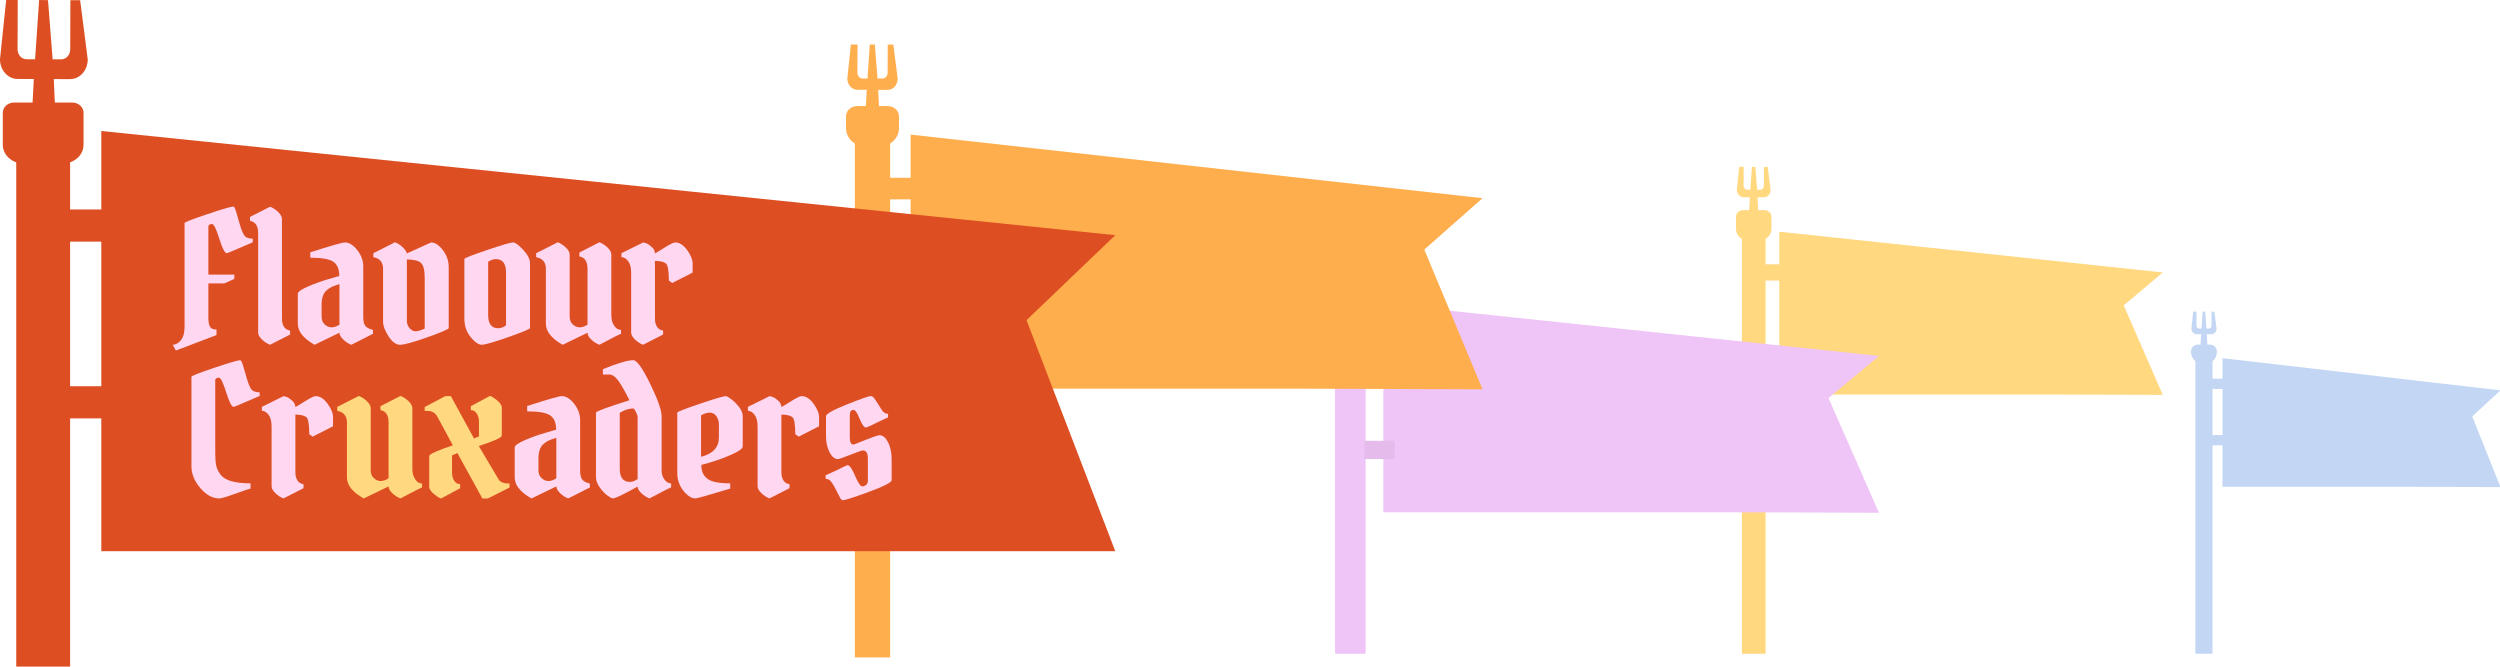 <?xml version="1.0" encoding="UTF-8" standalone="no"?><!DOCTYPE svg PUBLIC "-//W3C//DTD SVG 1.1//EN" "http://www.w3.org/Graphics/SVG/1.1/DTD/svg11.dtd"><svg width="100%" height="100%" viewBox="0 0 750 200" version="1.1" xmlns="http://www.w3.org/2000/svg" xmlns:xlink="http://www.w3.org/1999/xlink" xml:space="preserve" xmlns:serif="http://www.serif.com/" style="fill-rule:evenodd;clip-rule:evenodd;stroke-linejoin:round;stroke-miterlimit:2;"><g><g><g><g><path d="M666.743,107.451l-0,38.593l57.946,0l25.467,0.09l-8.486,-21.219l8.486,-7.807l-83.413,-9.657Z" style="fill:#c3d7f4;fill-rule:nonzero;"/><rect x="658.606" y="105.712" width="5.149" height="90.415" style="fill:#c3d7f4;"/><path d="M659.423,103.384l3.521,-0c1.161,-0 2.104,0.854 2.104,1.905l0,0.428c0,1.931 -1.732,3.499 -3.865,3.499c-2.133,0 -3.865,-1.568 -3.865,-3.499l-0,-0.428c-0,-1.051 0.944,-1.905 2.105,-1.905Z" style="fill:#c3d7f4;fill-rule:nonzero;"/></g><rect x="661.867" y="113.609" width="5.092" height="3.077" style="fill:#c3d7f4;"/><rect x="663.562" y="130.521" width="5.092" height="3.077" style="fill:#c3d7f4;"/></g><g><g><path d="M533.784,69.512l0,48.84l79.916,-0l35.127,0.111l-11.709,-26.851l11.709,-9.879l-115.043,-12.221Z" style="fill:#ffd880;fill-rule:nonzero;"/><rect x="522.566" y="66.747" width="7.103" height="129.38" style="fill:#ffd880;"/><path d="M522.976,63.047l6.282,0c1.208,0 2.185,0.889 2.185,1.978l0,3.641c0,2.008 -1.803,3.636 -4.016,3.636l-2.62,0c-2.218,0 -4.016,-1.632 -4.016,-3.636l0,-3.641c0,-1.093 0.982,-1.978 2.185,-1.978Z" style="fill:#ffd880;fill-rule:nonzero;"/></g><rect x="527.059" y="79.288" width="7.027" height="4.884" style="fill:#ffd880;"/><rect x="529.4" y="106.144" width="7.027" height="4.884" style="fill:#ffd880;"/></g><g><g><path d="M415.017,91.124l-0,62.556l103.278,0l45.392,0.145l-15.131,-34.397l15.131,-12.652l-148.67,-15.652Z" style="fill:#efc4f7;fill-rule:nonzero;"/><rect x="400.514" y="88.027" width="9.179" height="108.101" style="fill:#efc4f7;"/><path d="M401.599,83.869l7.004,0c1.869,0 3.384,1.372 3.384,3.064l0,1.7c0,3.107 -2.785,5.624 -6.211,5.624l-1.345,-0c-3.431,-0 -6.211,-2.522 -6.211,-5.624l0,-1.7c0,-1.692 1.515,-3.064 3.384,-3.064l-0.005,0Z" style="fill:#efc4f7;fill-rule:nonzero;"/><path d="M408.546,69.221l0,6.03c0,0.679 -0.523,1.23 -1.165,1.23l-1.128,0l-0,-7.26l-2.294,0l0,7.26l-1.128,0c-0.646,0 -1.166,-0.551 -1.166,-1.23l0,-6.03l-2.293,0l-0,7.26c-0,1.338 1.029,2.419 2.293,2.419l1.147,-0l0,9.682l4.592,0l0,-9.682l1.147,-0c1.27,-0 2.294,-1.086 2.294,-2.419l-0,-7.26l-2.299,0Z" style="fill:#efc4f7;fill-rule:nonzero;"/></g><rect x="406.319" y="102.102" width="9.08" height="5.478" style="fill:#e4bbea;"/><rect x="409.344" y="132.239" width="9.08" height="5.478" style="fill:#e4bbea;"/></g><g><g><path d="M273.186,40.379l-0,76.229l119.182,0l52.387,0.18l-17.463,-41.913l17.463,-15.421l-171.569,-19.075Z" style="fill:#ffae4d;fill-rule:nonzero;"/><rect x="256.45" y="36.722" width="10.595" height="160.5" style="fill:#ffae4d;"/><path d="M257.182,31.816l9.127,0c1.869,0 3.384,1.372 3.384,3.064l0,3.576c0,3.107 -2.784,5.624 -6.211,5.624l-3.464,-0c-3.431,-0 -6.211,-2.521 -6.211,-5.624l0,-3.576c0,-1.692 1.515,-3.064 3.384,-3.064l-0.009,0Z" style="fill:#ffae4d;fill-rule:nonzero;"/></g><rect x="263.147" y="53.335" width="10.477" height="6.469" style="fill:#ffae4d;"/><rect x="266.64" y="88.907" width="10.477" height="6.469" style="fill:#ffae4d;"/></g><g><g><path d="M30.389,39.298l0,126.064l304.198,0l-26.628,-69.315l26.628,-25.497l-304.198,-31.252Z" style="fill:#dd4e22;fill-rule:nonzero;"/><rect x="4.871" y="38.076" width="16.155" height="161.897" style="fill:#dd4e22;"/><path d="M4.215,30.765l17.467,0c1.869,0 3.383,1.372 3.383,3.064l0,9.592c0,3.107 -2.784,5.624 -6.21,5.624l-11.804,-0c-3.431,-0 -6.211,-2.521 -6.211,-5.624l0,-9.592c0,-1.692 1.515,-3.064 3.384,-3.064l-0.009,0Z" style="fill:#dd4e22;fill-rule:nonzero;"/></g><rect x="15.088" y="62.842" width="15.976" height="9.644" style="fill:#dd4e22;"/><rect x="20.412" y="115.873" width="15.976" height="9.644" style="fill:#dd4e22;"/></g></g><g><g><path d="M63.582,67.183c-0.397,0 -0.756,0.18 -1.072,0.539l0,14.652l7.792,-0l0,1.29l-2.973,1.346l-4.819,-0l0,10.127c0,1.329 0.156,2.281 0.477,2.854c0.316,0.577 0.972,0.863 1.963,0.863l0,1.671l-12.195,4.632l-0.953,-1.722c0.873,-0 1.703,-0.466 2.496,-1.402c0.713,-0.897 1.072,-2.26 1.072,-4.093l-0,-31.022c-0,-0.252 2.27,-1.141 6.81,-2.666c4.54,-1.525 7.15,-2.29 7.825,-2.29c0.236,-0 0.514,0.521 0.831,1.564c0.316,1.042 0.684,2.298 1.099,3.768c0.415,1.475 0.854,2.56 1.307,3.261c0.458,0.7 1.317,1.051 2.587,1.051l-0,1.077c-0.873,0.358 -2.351,0.995 -4.432,1.91c-2.081,0.914 -3.204,1.371 -3.36,1.371c-0.595,0 -1.35,-1.461 -2.261,-4.388c-0.911,-2.927 -1.647,-4.388 -2.199,-4.388l0.005,-0.005Z" style="fill:#ffd7f0;fill-rule:nonzero;"/><path d="M84.584,65.675l-0,29.786c-0,2.193 0.811,3.432 2.44,3.718l-0,1.184l-6.008,3.068c-0.874,-0.325 -1.685,-0.855 -2.44,-1.59c-0.756,-0.735 -1.128,-1.427 -1.128,-2.072l-0,-29.787c-0,-2.188 -0.812,-3.427 -2.44,-3.717l-0,-1.184l6.008,-3.068c0.873,0.325 1.684,0.855 2.44,1.59c0.755,0.734 1.132,1.427 1.132,2.072l-0.004,-0Z" style="fill:#ffd7f0;fill-rule:nonzero;"/><path d="M108.974,79.84l0,15.241c0,1.329 0.236,2.252 0.713,2.773c0.476,0.522 1.208,0.889 2.199,1.107l0,1.184l-6.485,3.286c-0.873,-0.325 -1.684,-0.855 -2.44,-1.59c-0.755,-0.735 -1.128,-1.41 -1.128,-2.021l-7.438,3.611c-0.118,-0.073 -0.297,-0.171 -0.533,-0.295c-0.236,-0.124 -0.646,-0.393 -1.218,-0.808c-0.575,-0.414 -1.08,-0.854 -1.519,-1.32c-1.19,-1.184 -1.784,-2.53 -1.784,-4.038l-0,-8.832c-0,-0.573 1.029,-1.312 3.096,-2.209c2.062,-0.898 4.125,-1.633 6.187,-2.21l3.153,-0.914c-0,-2.047 -0.595,-3.474 -1.784,-4.281c-1.19,-0.808 -3.493,-1.214 -6.9,-1.214l-0,-1.615c6.149,-1.974 9.599,-2.961 10.35,-2.961c1.307,-0 2.558,0.773 3.747,2.316c1.189,1.542 1.784,3.14 1.784,4.794l0,-0.004Zm-11.572,17.476c0.613,0.594 1.298,0.889 2.053,0.889c0.755,-0 1.548,-0.269 2.378,-0.808l0,-12.173c-0.991,0.324 -1.736,0.593 -2.232,0.807c-0.495,0.214 -1.019,0.556 -1.576,1.026c-1.034,0.863 -1.548,2.35 -1.548,4.469l-0,3.5c-0,0.935 0.307,1.696 0.92,2.29l0.005,-0Z" style="fill:#ffd7f0;fill-rule:nonzero;"/><path d="M134.611,80.109l-0,18.314c-0,0.324 -2.124,1.239 -6.367,2.747c-4.243,1.508 -6.98,2.261 -8.207,2.261c-1.227,-0 -2.388,-0.842 -3.479,-2.53c-1.09,-1.688 -1.637,-3.179 -1.637,-4.47l-0,-15.779c-0,-1.975 -0.973,-3.141 -2.917,-3.5l0,-1.184l6.485,-3.285c0.873,0.324 1.656,0.828 2.35,1.508c0.694,0.684 1.1,1.295 1.222,1.833l7.259,-3.286c1.189,0 2.369,0.773 3.54,2.316c1.17,1.543 1.755,3.23 1.755,5.063l-0.004,-0.008Zm-11.719,18.365c0.557,0.611 1.152,0.914 1.784,0.914c0.632,0 1.548,-0.269 2.737,-0.807l0,-15.242c0,-2.299 -0.377,-3.786 -1.128,-4.469c-0.755,-0.684 -2.161,-1.026 -4.224,-1.026l0,18.365c0,0.898 0.279,1.654 0.831,2.261l-0,0.004Z" style="fill:#ffd7f0;fill-rule:nonzero;"/><path d="M139.311,95.564l0,-17.882c0,-0.252 2.261,-1.141 6.782,-2.666c4.522,-1.526 7.117,-2.291 7.792,-2.291c0.675,0 1.694,0.735 3.063,2.209c1.369,1.475 2.053,2.799 2.053,3.987l0,19.497c0,0.287 -2.171,1.197 -6.513,2.718c-4.342,1.525 -6.999,2.29 -7.971,2.29c-0.972,0 -2.081,-0.773 -3.332,-2.316c-1.251,-1.542 -1.874,-3.392 -1.874,-5.546Zm10.171,2.91c0.755,-0 1.524,-0.286 2.322,-0.863l-0,-15.887c-0,-2.658 -1.01,-3.987 -3.035,-3.987c-0.793,0 -1.567,0.27 -2.322,0.808l0,15.942c0,2.658 1.01,3.987 3.035,3.987Z" style="fill:#ffd7f0;fill-rule:nonzero;"/><path d="M171.824,97.316c0.614,0.594 1.298,0.889 2.053,0.889c0.755,-0 1.548,-0.269 2.379,-0.808l-0,-16.75c-0,-2.187 -0.812,-3.431 -2.44,-3.717l-0,-1.184l6.008,-3.068c0.873,0.325 1.685,0.855 2.44,1.59c0.755,0.735 1.132,1.427 1.132,2.072l0,18.258c0,1.184 0.279,2.209 0.831,3.068c0.557,0.863 1.251,1.295 2.081,1.295l0,1.184c-0.278,0.034 -2.44,1.132 -6.484,3.286c-0.916,-0.359 -1.737,-0.889 -2.469,-1.59c-0.736,-0.701 -1.099,-1.372 -1.099,-2.021l-7.438,3.611c-0.118,-0.073 -0.298,-0.171 -0.534,-0.295c-0.236,-0.124 -0.646,-0.393 -1.222,-0.808c-0.576,-0.414 -1.081,-0.854 -1.515,-1.32c-1.189,-1.184 -1.784,-2.53 -1.784,-4.038l0,-16.318c0,-1.975 -0.972,-3.141 -2.917,-3.5l0,-1.184l6.485,-3.285c0.873,0.324 1.685,0.854 2.44,1.589c0.755,0.735 1.128,1.427 1.128,2.072l0,18.69c0,0.936 0.307,1.697 0.92,2.29l0.005,-0.008Z" style="fill:#ffd7f0;fill-rule:nonzero;"/><path d="M186.426,75.96l6.546,-3.23c0.279,0.072 0.604,0.17 0.982,0.294c0.378,0.129 0.892,0.479 1.548,1.051c0.656,0.577 0.982,1.223 0.982,1.94c0.198,-0.072 1.137,-0.636 2.827,-1.696c1.685,-1.06 2.765,-1.589 3.242,-1.589c1.27,-0 2.459,0.756 3.568,2.26c1.109,1.508 1.666,2.893 1.666,4.149l-0,2.641l-6.126,3.123l-1.01,-0.756c0,-3.017 -0.316,-4.739 -0.953,-5.17c-0.713,-0.466 -1.784,-0.701 -3.214,-0.701l-0,17.181c-0,2.192 0.811,3.431 2.44,3.718l-0,1.183l-6.008,3.068c-0.873,-0.325 -1.685,-0.854 -2.44,-1.589c-0.755,-0.735 -1.128,-1.427 -1.128,-2.073l-0,-17.882c-0,-1.581 -0.307,-2.764 -0.921,-3.555c-0.613,-0.79 -1.279,-1.184 -1.991,-1.184l-0,-1.183l-0.01,-0Z" style="fill:#ffd7f0;fill-rule:nonzero;"/></g><g><path d="M65.649,113.284c-0.397,-0 -0.755,0.179 -1.072,0.538l0,22.245c0,1.508 0.1,2.718 0.298,3.636c0.198,0.915 0.632,1.825 1.307,2.718c1.307,1.722 4.304,2.585 8.981,2.585l0,1.564c-0.198,-0 -1.666,0.496 -4.403,1.483c-2.737,0.987 -4.403,1.482 -4.998,1.482c-1.982,0 -3.865,-1.034 -5.649,-3.097c-1.784,-2.064 -2.676,-4.248 -2.676,-6.542l-0,-26.877c-0,-0.252 2.27,-1.141 6.81,-2.666c4.54,-1.526 7.15,-2.291 7.825,-2.291c0.236,0 0.514,0.522 0.831,1.564c0.316,1.043 0.684,2.299 1.099,3.769c0.416,1.474 0.855,2.559 1.308,3.26c0.453,0.701 1.316,1.051 2.586,1.051l-0,1.077c-0.873,0.359 -2.35,0.996 -4.432,1.91c-2.081,0.915 -3.204,1.372 -3.36,1.372c-0.595,-0 -1.35,-1.462 -2.261,-4.389c-0.911,-2.927 -1.647,-4.388 -2.199,-4.388l0.005,-0.004Z" style="fill:#ffd7f0;fill-rule:nonzero;"/><path d="M78.557,122.06l6.546,-3.23c0.278,0.073 0.604,0.171 0.981,0.295c0.378,0.128 0.892,0.479 1.548,1.051c0.656,0.577 0.982,1.222 0.982,1.94c0.198,-0.073 1.137,-0.637 2.827,-1.696c1.685,-1.06 2.766,-1.59 3.242,-1.59c1.27,0 2.459,0.756 3.568,2.261c1.109,1.508 1.666,2.892 1.666,4.149l0,2.64l-6.126,3.124l-1.01,-0.757c0,-3.016 -0.321,-4.738 -0.953,-5.17c-0.713,-0.466 -1.784,-0.701 -3.214,-0.701l-0,17.182c-0,2.192 0.812,3.431 2.44,3.717l-0,1.184l-6.008,3.068c-0.873,-0.325 -1.685,-0.855 -2.44,-1.59c-0.755,-0.735 -1.128,-1.427 -1.128,-2.072l0,-17.882c0,-1.581 -0.307,-2.765 -0.92,-3.555c-0.614,-0.791 -1.279,-1.184 -1.992,-1.184l0,-1.184l-0.009,0Z" style="fill:#ffd7f0;fill-rule:nonzero;"/><path d="M112.136,143.417c0.614,0.594 1.298,0.888 2.053,0.888c0.755,0 1.548,-0.269 2.379,-0.807l-0,-16.75c-0,-2.188 -0.812,-3.431 -2.44,-3.718l-0,-1.183l6.008,-3.068c0.873,0.325 1.685,0.854 2.44,1.589c0.755,0.735 1.132,1.428 1.132,2.073l0,18.258c0,1.184 0.279,2.209 0.836,3.068c0.552,0.863 1.25,1.295 2.081,1.295l0,1.183c-0.278,0.034 -2.44,1.133 -6.485,3.286c-0.91,-0.359 -1.736,-0.889 -2.468,-1.589c-0.736,-0.701 -1.099,-1.372 -1.099,-2.021l-7.438,3.61c-0.118,-0.073 -0.298,-0.171 -0.534,-0.295c-0.236,-0.124 -0.646,-0.393 -1.222,-0.807c-0.576,-0.415 -1.081,-0.855 -1.515,-1.321c-1.189,-1.183 -1.784,-2.529 -1.784,-4.038l-0,-16.318c-0,-1.974 -0.972,-3.14 -2.917,-3.499l0,-1.184l6.485,-3.286c0.873,0.325 1.685,0.855 2.44,1.59c0.755,0.735 1.128,1.427 1.128,2.072l-0,18.69c-0,0.936 0.307,1.696 0.92,2.29l0,-0.008Z" style="fill:#ffd880;fill-rule:nonzero;"/><path d="M127.394,123.248l0,-1.132l6.188,-3.286l1.666,0l6.961,12.712l1.487,-0.645l-0,-4.256c-0,-1.043 -0.199,-1.859 -0.595,-2.453c-0.396,-0.594 -0.793,-0.944 -1.189,-1.051l-0.656,-0.107l-0,-1.183l5.71,-3.068c0.317,-0 0.991,0.406 2.025,1.213c1.029,0.808 1.548,1.573 1.548,2.291l-0,8.4c-0,0.577 -2.298,1.615 -6.9,3.124l6.008,10.127c0.514,0.756 1.586,1.132 3.214,1.132l0,1.184l-6.485,3.285l-1.666,0l-7.494,-13.626l-1.605,0.701l0,5.063c0,1.043 0.198,1.859 0.595,2.449c0.396,0.594 0.793,0.923 1.189,0.995l0.656,0.163l0,1.183l-5.711,3.068c-0.316,0 -0.991,-0.406 -2.019,-1.213c-1.034,-0.808 -1.548,-1.569 -1.548,-2.291l-0,-9.208c-0,-0.572 2.359,-1.653 7.079,-3.23l-4.639,-8.563c-0.279,-0.539 -0.647,-0.953 -1.1,-1.239c-0.458,-0.287 -0.864,-0.449 -1.223,-0.483c-0.358,-0.034 -0.854,-0.056 -1.486,-0.056l-0.01,0Z" style="fill:#ffd880;fill-rule:nonzero;"/><path d="M174.038,125.94l-0,15.242c-0,1.329 0.236,2.252 0.712,2.773c0.477,0.521 1.208,0.889 2.204,1.107l0,1.183l-6.484,3.286c-0.874,-0.325 -1.685,-0.854 -2.44,-1.589c-0.756,-0.735 -1.128,-1.41 -1.128,-2.021l-7.438,3.61c-0.118,-0.073 -0.298,-0.171 -0.534,-0.295c-0.236,-0.124 -0.646,-0.393 -1.217,-0.807c-0.576,-0.415 -1.081,-0.855 -1.52,-1.321c-1.189,-1.183 -1.784,-2.529 -1.784,-4.038l0,-8.832c0,-0.572 1.029,-1.311 3.091,-2.209c2.063,-0.897 4.125,-1.632 6.188,-2.209l3.152,-0.914c0,-2.047 -0.594,-3.474 -1.784,-4.282c-1.189,-0.807 -3.487,-1.213 -6.9,-1.213l0,-1.615c6.145,-1.975 9.595,-2.962 10.35,-2.962c1.308,0 2.558,0.774 3.748,2.316c1.189,1.543 1.784,3.141 1.784,4.795l-0,-0.005Zm-11.573,17.477c0.614,0.594 1.298,0.888 2.053,0.888c0.755,0 1.548,-0.269 2.379,-0.807l-0,-12.174c-0.991,0.325 -1.737,0.594 -2.232,0.808c-0.496,0.213 -1.02,0.555 -1.577,1.025c-1.033,0.863 -1.548,2.35 -1.548,4.47l0,3.499c0,0.936 0.307,1.697 0.921,2.291l0.004,-0Z" style="fill:#ffd7f0;fill-rule:nonzero;"/><path d="M189.98,108.058c1.071,0 2.756,2.35 5.055,7.055c2.298,4.704 3.45,7.952 3.45,9.751l-0,16.425c-0,0.824 0.245,1.632 0.741,2.422c0.495,0.791 1.198,1.24 2.114,1.346l0,1.184c-0.278,0.034 -2.44,1.132 -6.485,3.286c-0.915,-0.359 -1.736,-0.889 -2.468,-1.59c-0.731,-0.7 -1.1,-1.354 -1.1,-1.965c-4.242,2.371 -6.72,3.555 -7.438,3.555c-0.278,-0 -0.802,-0.278 -1.576,-0.833c-0.774,-0.556 -1.548,-1.363 -2.322,-2.423c-0.774,-1.06 -1.161,-2.145 -1.161,-3.26l0,-19.229c0,-0.358 3.351,-1.598 10.053,-3.717c-1.426,-2.837 -2.577,-4.828 -3.45,-5.978c-0.873,-1.149 -1.728,-1.722 -2.558,-1.722l-1.964,0l0,-1.615c4.404,-1.795 7.438,-2.692 9.104,-2.692l0.005,0Zm-1.015,36.517c0.751,-0 1.525,-0.287 2.318,-0.864l-0,-18.741c-0,-0.213 -0.17,-0.675 -0.505,-1.376c-0.34,-0.7 -0.585,-1.051 -0.741,-1.051c-1.152,0 -2.322,0.325 -3.512,0.97l-0.594,0.325l-0,16.75c-0,2.658 1.01,3.987 3.034,3.987Z" style="fill:#ffd7f0;fill-rule:nonzero;"/><path d="M217.759,118.83c0.199,0 0.694,0.278 1.487,0.833c0.793,0.556 1.586,1.329 2.379,2.316c0.792,0.987 1.189,1.949 1.189,2.88l-0,9.05c-0,0.646 -1.053,1.436 -3.153,2.372c-2.1,0.936 -4.134,1.696 -6.097,2.29c-1.964,0.594 -3.026,0.889 -3.181,0.889c-0,2.764 1.326,4.469 3.988,5.115c1.307,0.286 2.874,0.431 4.7,0.431l0,1.564c-6.503,1.974 -9.977,2.961 -10.411,2.961c-1.189,0 -2.397,-0.76 -3.629,-2.29c-1.232,-1.526 -1.846,-3.312 -1.846,-5.358l0,-18.096c0,-0.252 2.261,-1.141 6.782,-2.667c4.522,-1.525 7.117,-2.29 7.792,-2.29Zm-2.855,6.008c-0.514,-0.701 -1.17,-1.051 -1.963,-1.051c-0.793,-0 -1.666,0.269 -2.62,0.807l0,12.443c3.568,-0.897 5.352,-2.837 5.352,-5.815l0,-3.825c0,-1.004 -0.259,-1.858 -0.774,-2.559l0.005,-0Z" style="fill:#ffd7f0;fill-rule:nonzero;"/><path d="M224.362,122.06l6.541,-3.23c0.279,0.073 0.604,0.171 0.982,0.295c0.377,0.128 0.892,0.479 1.548,1.051c0.656,0.577 0.982,1.222 0.982,1.94c0.198,-0.073 1.137,-0.637 2.827,-1.696c1.684,-1.06 2.765,-1.59 3.242,-1.59c1.269,0 2.459,0.756 3.568,2.261c1.109,1.508 1.666,2.892 1.666,4.149l-0,2.64l-6.126,3.124l-1.01,-0.757c-0,-3.016 -0.316,-4.738 -0.953,-5.17c-0.713,-0.466 -1.784,-0.701 -3.214,-0.701l-0,17.182c-0,2.192 0.811,3.431 2.44,3.717l-0,1.184l-6.008,3.068c-0.874,-0.325 -1.685,-0.855 -2.44,-1.59c-0.756,-0.735 -1.133,-1.427 -1.133,-2.072l-0,-17.882c-0,-1.581 -0.307,-2.765 -0.92,-3.555c-0.614,-0.791 -1.279,-1.184 -1.992,-1.184l-0,-1.184Z" style="fill:#ffd7f0;fill-rule:nonzero;"/><path d="M251.428,137.738c-0.991,-0 -1.845,-0.684 -2.558,-2.047c-0.712,-1.363 -1.071,-3.034 -1.071,-5.008l0,-5.815c0,-0.684 2.081,-1.859 6.244,-3.53c4.163,-1.67 6.565,-2.504 7.197,-2.504c0.359,0 0.675,0.188 0.954,0.564c0.278,0.376 0.495,0.684 0.656,0.915c0.155,0.235 0.406,0.628 0.745,1.183c0.336,0.556 0.623,1.013 0.864,1.372c0.515,0.863 1.171,1.29 1.963,1.29l0,1.077c-0.637,0.252 -1.467,0.628 -2.496,1.133c-2.539,1.256 -3.908,1.884 -4.106,1.884c-0.595,-0 -1.241,-0.88 -1.935,-2.641c-0.694,-1.76 -1.322,-2.64 -1.874,-2.64c-0.713,-0 -1.071,0.538 -1.071,1.615l-0,6.623c-0,1.436 0.358,2.153 1.071,2.153c0.156,0 1.388,-0.465 3.691,-1.401c2.298,-0.932 3.69,-1.402 4.162,-1.402c0.954,0 1.794,0.693 2.53,2.073c0.732,1.384 1.1,3.149 1.1,5.307l-0,6.084c-0,0.684 -2.27,1.859 -6.811,3.53c-4.54,1.67 -7.15,2.504 -7.825,2.504c-0.278,-0 -0.547,-0.227 -0.802,-0.675c-0.259,-0.449 -0.613,-1.141 -1.071,-2.073c-0.458,-0.931 -0.902,-1.722 -1.341,-2.371c-0.514,-0.863 -1.17,-1.295 -1.963,-1.295l0,-1.077c0.633,-0.252 1.487,-0.628 2.558,-1.132c2.497,-1.256 3.847,-1.884 4.045,-1.884c0.594,-0 1.34,1.059 2.232,3.179c0.892,2.119 1.614,3.179 2.171,3.179c0.397,-0 0.774,-0.141 1.133,-0.432c0.358,-0.286 0.533,-0.679 0.533,-1.183l0,-6.735c0,-1.615 -0.495,-2.422 -1.487,-2.422c-0.316,-0 -1.566,0.431 -3.747,1.29c-2.18,0.863 -3.412,1.29 -3.691,1.29l0,0.022Z" style="fill:#ffd7f0;fill-rule:nonzero;"/></g></g><path d="M21.115,0.056l-0.052,14.745c-0.004,1.663 -1.208,3.009 -2.685,3.004l-2.586,-0.008l-1.393,-17.763l-2.661,-0.008l-1.213,17.754l-2.587,-0.009c-1.477,0 -2.671,-1.354 -2.666,-3.017l0.052,-14.745l-3.469,-0.009l-1.855,17.754c-0.009,3.269 2.336,5.927 5.243,5.935l4.904,0.009l-2.431,46.357c-0.009,2.632 2.341,4.773 5.249,4.781c2.907,0.009 5.271,-2.119 5.281,-4.751l-2.115,-46.357l4.904,0.008c2.907,0.009 5.276,-2.636 5.286,-5.905l-2.275,-17.763l-2.931,-0.008l0,-0.004Z" style="fill:#dd4e22;fill-rule:nonzero;"/><path d="M266.319,13.383l-0.029,8.46c0,0.953 -0.693,1.726 -1.543,1.722l-1.487,0l-0.797,-10.195l-1.525,-0l-0.693,10.182l-1.487,0c-0.85,-0.008 -1.534,-0.782 -1.529,-1.734l0.028,-8.461l-1.992,0l-1.061,10.183c-0.005,1.875 1.34,3.401 3.011,3.405l2.812,0l-1.392,26.603c-0.005,1.513 1.345,2.739 3.011,2.744c1.671,0.004 3.025,-1.218 3.03,-2.727l-1.213,-26.599l2.813,0c1.671,0.009 3.025,-1.508 3.035,-3.384l-1.308,-10.195l-1.68,0l-0.004,-0.004Z" style="fill:#ffae4d;fill-rule:nonzero;"/><path d="M529.187,50.074l-0.019,5.683c0,0.641 -0.467,1.158 -1.033,1.158l-0.996,0l-0.538,-6.845l-1.024,0l-0.467,6.837l-0.996,-0c-0.571,-0.004 -1.029,-0.526 -1.029,-1.167l0.019,-5.683l-1.336,0l-0.713,6.837c0,1.261 0.902,2.282 2.02,2.286l1.888,0l-0.934,17.861c-0,1.013 0.901,1.837 2.02,1.842c1.118,-0 2.029,-0.817 2.034,-1.829l-0.817,-17.857l1.888,0c1.119,0.004 2.03,-1.013 2.034,-2.273l-0.878,-6.841l-1.128,-0l0.005,-0.009Z" style="fill:#ffd880;fill-rule:nonzero;"/><path d="M663.467,93.492l-0.014,4.217c0,0.474 -0.344,0.859 -0.769,0.859l-0.741,-0l-0.396,-5.081l-0.76,0l-0.345,5.077l-0.741,-0c-0.425,-0 -0.764,-0.389 -0.764,-0.863l0.014,-4.218l-0.991,0l-0.529,5.076c0,0.936 0.67,1.697 1.501,1.697l1.402,-0l-0.694,13.259c-0,0.752 0.67,1.363 1.501,1.367c0.83,-0 1.505,-0.607 1.51,-1.359l-0.604,-13.259l1.401,0c0.831,0.005 1.511,-0.752 1.511,-1.688l-0.652,-5.08l-0.84,-0l0,-0.004Z" style="fill:#c3d7f4;fill-rule:nonzero;"/></g></svg>